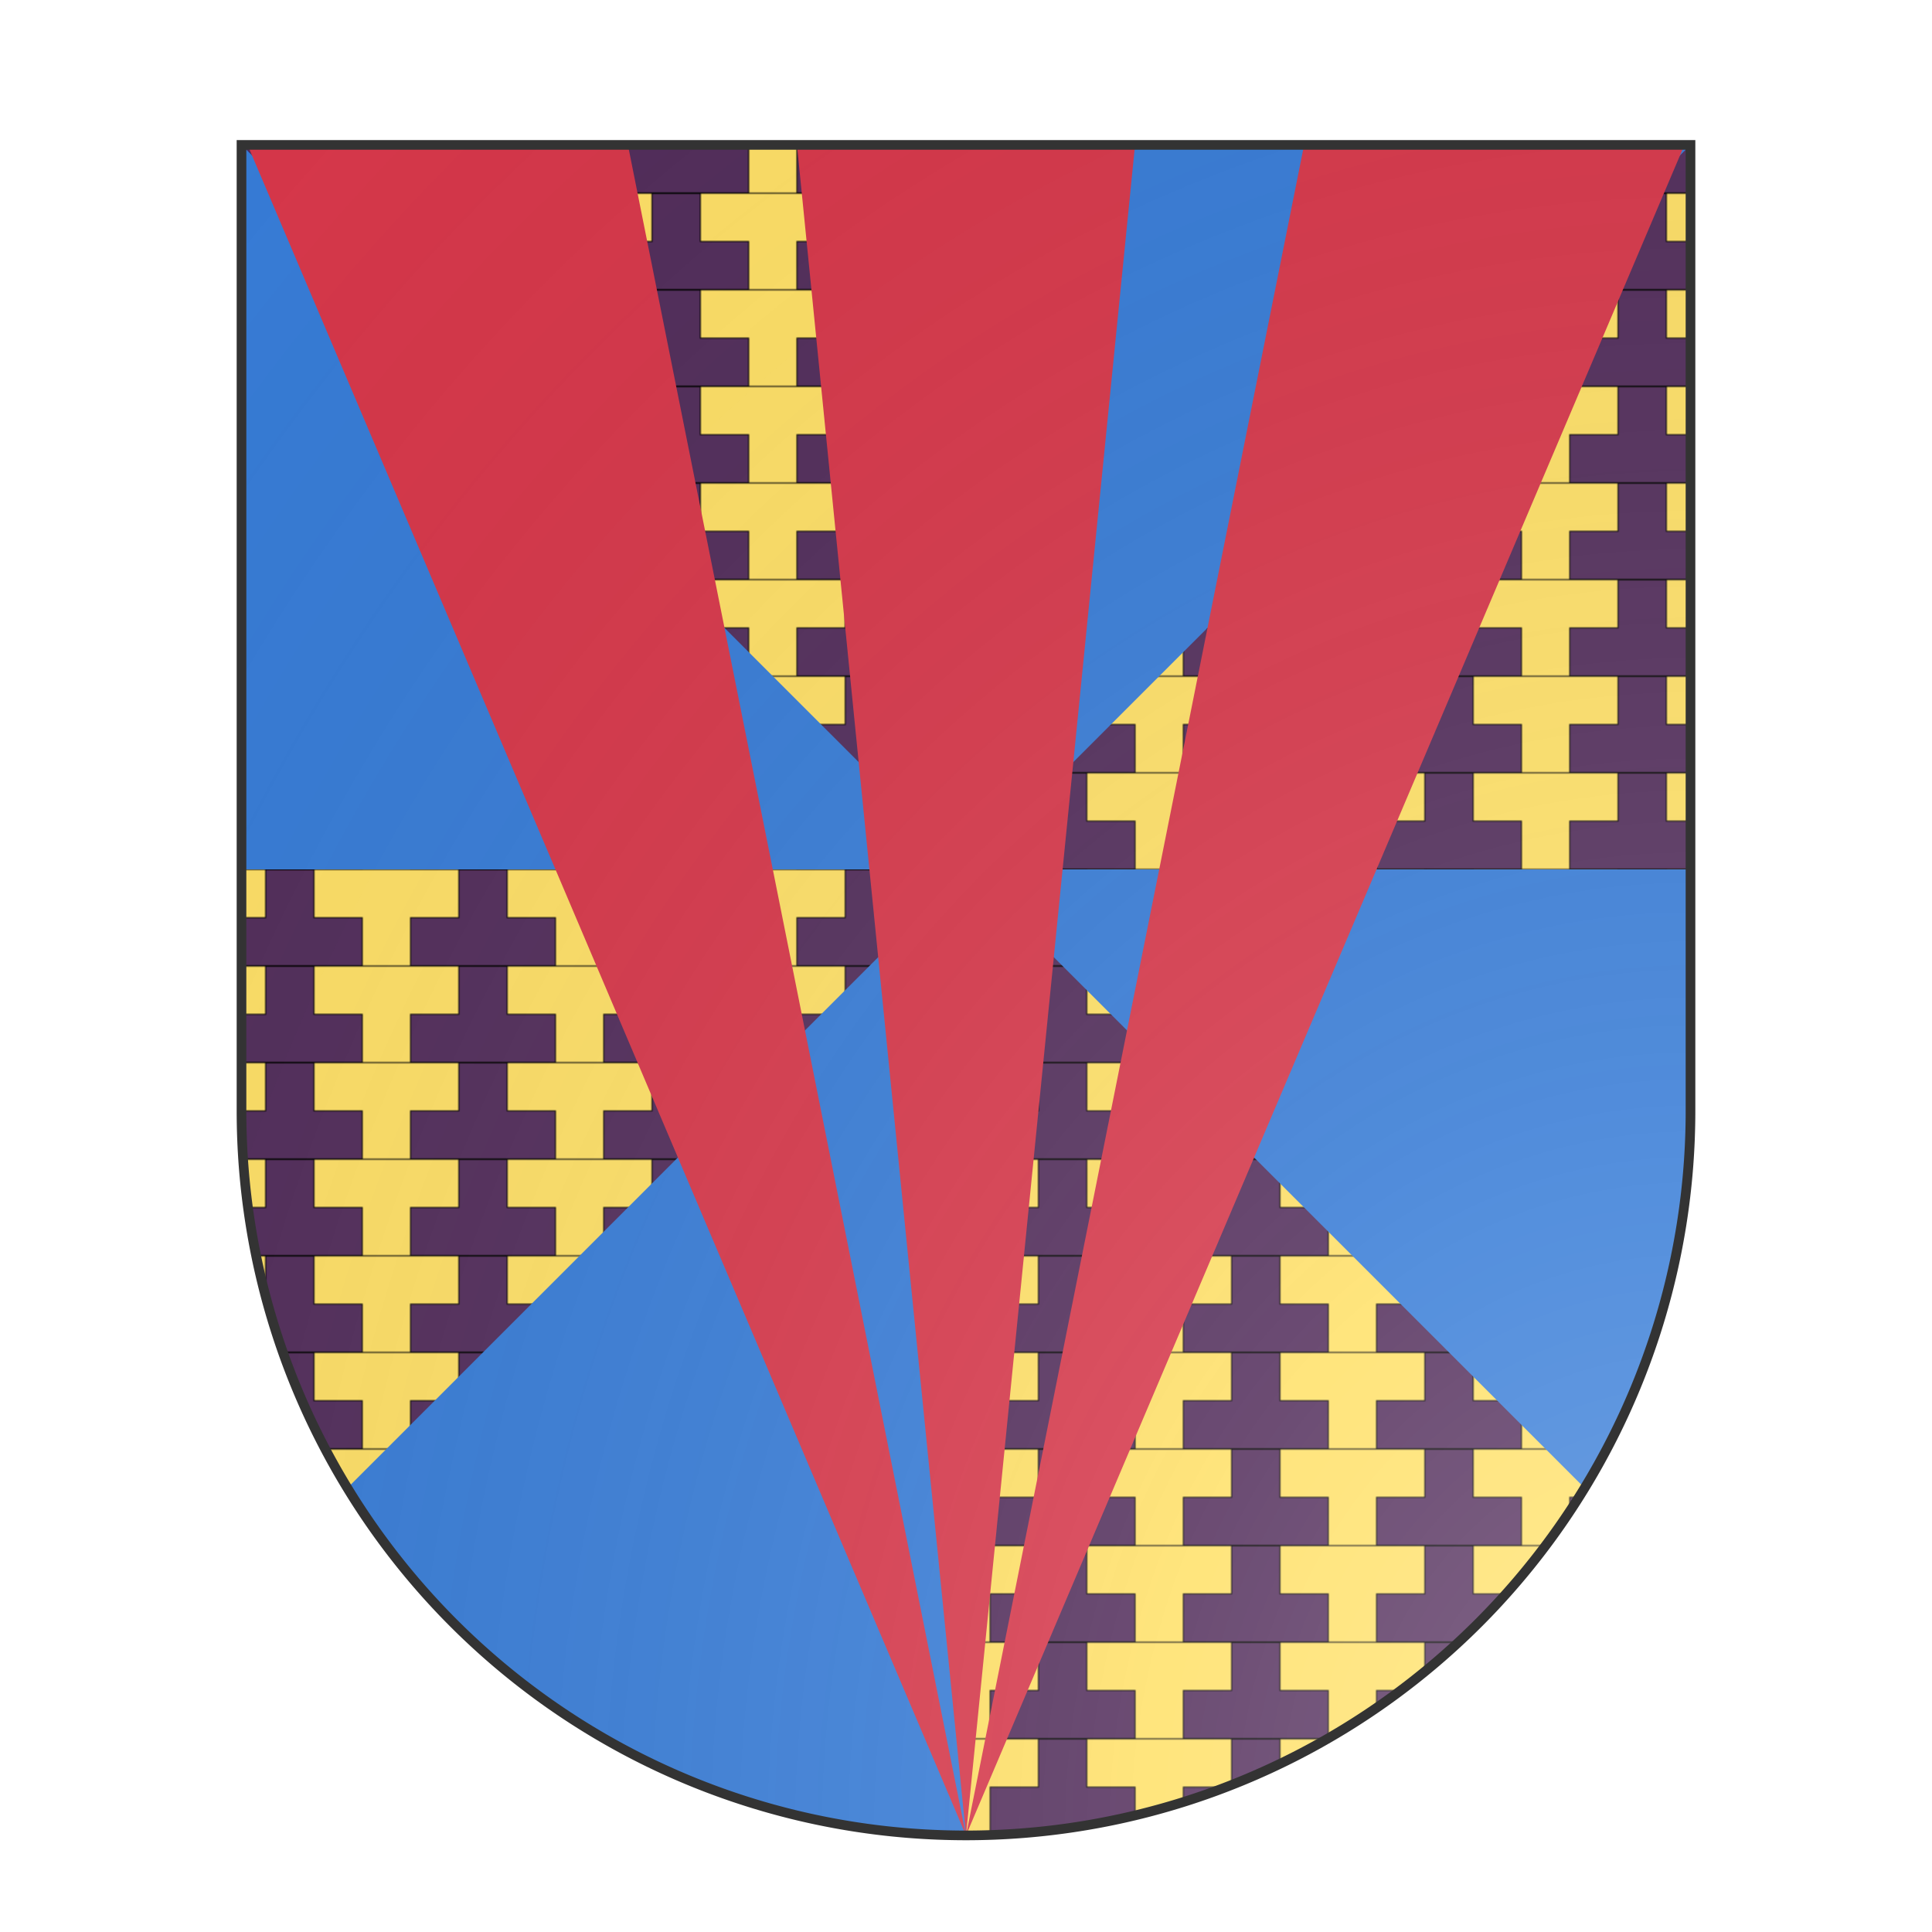 <svg id="coa543496582" width="500" height="500" viewBox="0 10 200 200" xmlns="http://www.w3.org/2000/svg"><defs><clipPath id="spanish_coa543496582"><path d="m25,25 h150 v100 a75,75,0,0,1,-150,0 z"/></clipPath><clipPath id="divisionClip_coa543496582"><polygon points="0,0 200,200 200,100 0,100"/><polygon points="200,0 0,200 100,200 100,0"/></clipPath><pattern id="potentInPale-or-purpure-small" width="0.1" height="0.05" viewBox="0 0 200 100" stroke-width="1"><rect width="200" height="100" fill="#ffe066" stroke="none"/><path d="m25 50h50v-50h50v50h50v50h-150z" fill="#522d5b" stroke="#000"/><path d="m0 0h200 M0 100h200" fill="none" stroke="#000"/></pattern><radialGradient id="backlight" cx="100%" cy="100%" r="150%"><stop stop-color="#fff" stop-opacity=".3" offset="0"/><stop stop-color="#fff" stop-opacity=".15" offset=".25"/><stop stop-color="#000" stop-opacity="0" offset="1"/></radialGradient></defs><g clip-path="url(#spanish_coa543496582)"><rect x="0" y="0" width="200" height="200" fill="url(#potentInPale-or-purpure-small)"/><g clip-path="url(#divisionClip_coa543496582)"><rect x="0" y="0" width="200" height="200" fill="#377cd7"/></g><g fill="#d7374a" stroke="none"><path d="M15,0 100,200 60,0Z M80,0 100,200 120,0Z M140,0 100,200 185,0Z"/></g></g><path d="m25,25 h150 v100 a75,75,0,0,1,-150,0 z" fill="url(#backlight)" stroke="#333"/></svg>